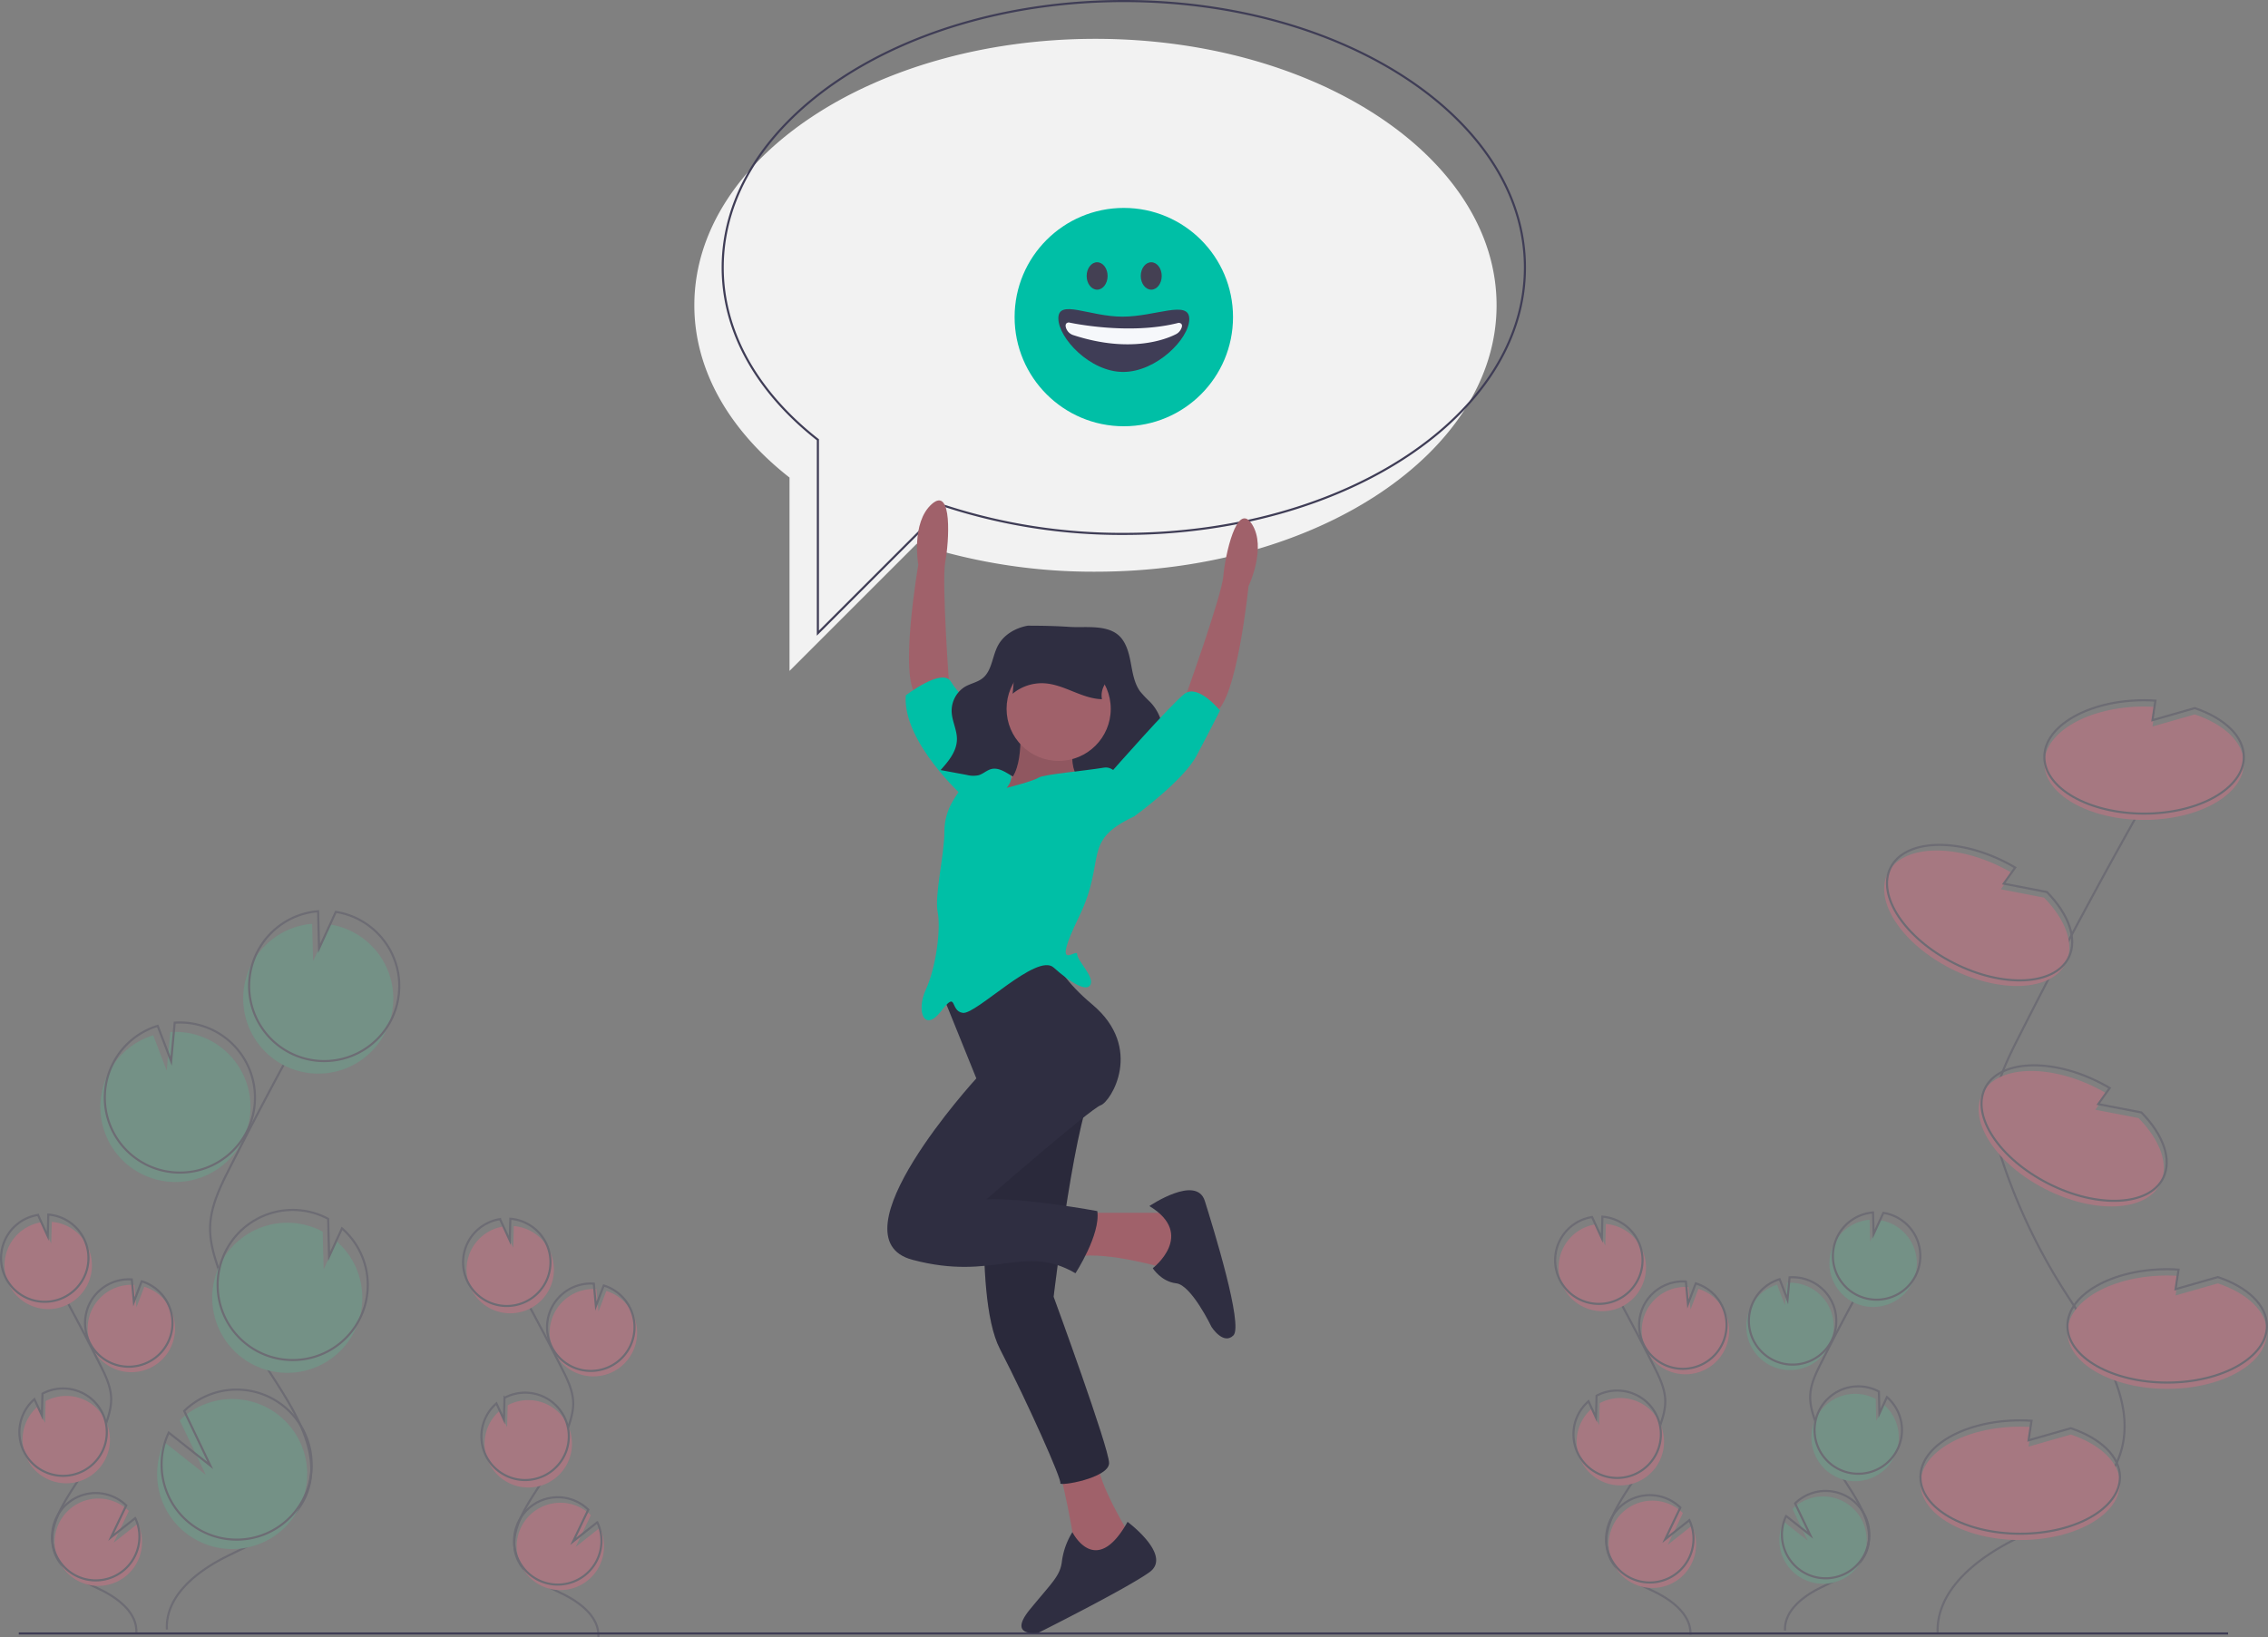 <svg id="ad94a318-fdfb-45a5-9490-4bb7b0f90139" data-name="Layer 1" xmlns="http://www.w3.org/2000/svg" width="1079.944" height="779.709" viewBox="0 0 1079.944 779.709"><rect x="0" y="0" width="1079.944" height="779.709" fill="#808080" stroke="none"/><title>begin chat</title><path d="M581.65 78.409c-105.486.0-191 56.816-191 126.902.0 31.294 17.059 59.936 45.322 82.062V379.477l60.546-60.546a271.673 271.673.0 0 0 85.132 13.282c105.486.0 191-56.816 191-126.902S687.136 78.409 581.65 78.409z" transform="translate(-60.028 -59.909)" fill="#f2f2f2"/><g opacity=".3"><path d="M902.585 710.059a20.813 20.813.0 1 0 8.339-39.133l-.986 10.679-3.731-9.8a20.734 20.734.0 0 0-12.221 10.109 20.408 20.408.0 0 0-1.974 5.407A20.809 20.809.0 0 0 902.585 710.059z" transform="translate(-60.028 -59.909)" fill="#57b894"/><path d="M910.001 836.591c-.495-9.271 8.313-16.181 16.631-20.306s17.9-7.978 21.735-16.433c5.513-12.151-3.919-25.329-11.121-36.561a125.3 125.3.0 0 1-12.919-26.631c-1.298-3.751-2.429-7.641-2.348-11.61.116-5.716 2.713-11.052 5.29-16.155q12.88-25.498 26.954-50.369" transform="translate(-60.028 -59.909)" fill="none" stroke="#3f3d56" stroke-miterlimit="10"/><path d="M903.82 707.449a20.813 20.813.0 1 0 8.339-39.133l-.986 10.679-3.731-9.8a20.734 20.734.0 0 0-12.221 10.109 20.409 20.409.0 0 0-1.974 5.407A20.809 20.809.0 0 0 903.82 707.449z" transform="translate(-60.028 -59.909)" fill="none" stroke="#3f3d56" stroke-miterlimit="10"/><path d="M933.58 651.868A20.788 20.788.0 0 1 950.262 640.9l.269 10.323 4.645-10.145a20.81 20.81.0 1 1-21.596 10.789z" transform="translate(-60.028 -59.909)" fill="#57b894"/><path d="M935.227 648.387A20.788 20.788.0 0 1 951.909 637.419l.269 10.323 4.645-10.145A20.81 20.81.0 1 1 935.227 648.387z" transform="translate(-60.028 -59.909)" fill="none" stroke="#3f3d56" stroke-miterlimit="10"/><path d="M933.6 762.984a20.81 20.81.0 0 0 23.426-34.076l-3.569 7.796-.27-10.445a.363.363.0 0 0-.05-.027A20.811 20.811.0 1 0 933.6 762.984z" transform="translate(-60.028 -59.909)" fill="#57b894"/><path d="M935.102 759.434a20.81 20.81.0 0 0 23.426-34.076l-3.569 7.796L954.69 722.71a.364.364.0 0 0-.05-.027 20.811 20.811.0 1 0-19.538 36.752z" transform="translate(-60.028 -59.909)" fill="none" stroke="#3f3d56" stroke-miterlimit="10"/><path d="M907.303 794.168a20.801 20.801.0 1 0 6.255-15.574l7.225 15.118-11.507-9.11A20.616 20.616.0 0 0 907.303 794.168z" transform="translate(-60.028 -59.909)" fill="#57b894"/><path d="M908.538 791.558a20.801 20.801.0 1 0 6.255-15.574l7.225 15.118-11.507-9.11A20.617 20.617.0 0 0 908.538 791.558z" transform="translate(-60.028 -59.909)" fill="none" stroke="#3f3d56" stroke-miterlimit="10"/></g><g opacity=".3"><path d="M352.359 713.059a20.813 20.813.0 1 1-8.339-39.133l.986 10.679 3.731-9.8a20.734 20.734.0 0 1 12.221 10.109 20.409 20.409.0 0 1 1.974 5.407A20.809 20.809.0 0 1 352.359 713.059z" transform="translate(-60.028 -59.909)" fill="#ff6584"/><path d="M344.943 839.591c.495-9.271-8.313-16.181-16.631-20.306s-17.9-7.978-21.735-16.433c-5.513-12.151 3.919-25.329 11.121-36.561A125.3 125.3.0 0 0 330.616 739.66c1.298-3.751 2.429-7.641 2.348-11.61-.116-5.716-2.713-11.052-5.29-16.155q-12.88-25.498-26.954-50.369" transform="translate(-60.028 -59.909)" fill="none" stroke="#3f3d56" stroke-miterlimit="10"/><path d="M351.124 710.449a20.813 20.813.0 1 1-8.339-39.133l.986 10.679 3.731-9.8a20.734 20.734.0 0 1 12.221 10.109 20.409 20.409.0 0 1 1.974 5.407A20.809 20.809.0 0 1 351.124 710.449z" transform="translate(-60.028 -59.909)" fill="none" stroke="#3f3d56" stroke-miterlimit="10"/><path d="M321.363 654.868A20.788 20.788.0 0 0 304.682 643.9l-.269 10.323-4.645-10.145a20.81 20.81.0 1 0 21.596 10.789z" transform="translate(-60.028 -59.909)" fill="#ff6584"/><path d="M319.716 651.387a20.788 20.788.0 0 0-16.682-10.968l-.269 10.323-4.645-10.145A20.81 20.81.0 1 0 319.716 651.387z" transform="translate(-60.028 -59.909)" fill="none" stroke="#3f3d56" stroke-miterlimit="10"/><path d="M321.344 765.984a20.81 20.81.0 0 1-23.426-34.076l3.569 7.796.27-10.445a.363.363.0 0 1 .05-.027 20.811 20.811.0 1 1 19.538 36.752z" transform="translate(-60.028 -59.909)" fill="#ff6584"/><path d="M319.841 762.434a20.81 20.81.0 0 1-23.426-34.076l3.569 7.796.27-10.445a.364.364.0 0 1 .05-.027 20.811 20.811.0 1 1 19.538 36.752z" transform="translate(-60.028 -59.909)" fill="none" stroke="#3f3d56" stroke-miterlimit="10"/><path d="M347.641 797.168a20.801 20.801.0 1 1-6.255-15.574l-7.225 15.118 11.507-9.11A20.616 20.616.0 0 1 347.641 797.168z" transform="translate(-60.028 -59.909)" fill="#ff6584"/><path d="M346.406 794.558a20.801 20.801.0 1 1-6.255-15.574l-7.225 15.118 11.507-9.11A20.617 20.617.0 0 1 346.406 794.558z" transform="translate(-60.028 -59.909)" fill="none" stroke="#3f3d56" stroke-miterlimit="10"/></g><g opacity=".3"><path d="M872.359 712.059a20.813 20.813.0 1 1-8.339-39.133l.986 10.679 3.731-9.8a20.734 20.734.0 0 1 12.221 10.109 20.409 20.409.0 0 1 1.974 5.407A20.809 20.809.0 0 1 872.359 712.059z" transform="translate(-60.028 -59.909)" fill="#ff6584"/><path d="M864.943 838.591c.495-9.271-8.313-16.181-16.631-20.306s-17.9-7.978-21.735-16.433c-5.513-12.151 3.919-25.329 11.121-36.561A125.3 125.3.0 0 0 850.616 738.66c1.298-3.751 2.429-7.641 2.348-11.61-.116-5.716-2.713-11.052-5.29-16.155q-12.88-25.498-26.954-50.369" transform="translate(-60.028 -59.909)" fill="none" stroke="#3f3d56" stroke-miterlimit="10"/><path d="M871.124 709.449a20.813 20.813.0 1 1-8.339-39.133l.986 10.679 3.731-9.8a20.734 20.734.0 0 1 12.221 10.109 20.409 20.409.0 0 1 1.974 5.407A20.809 20.809.0 0 1 871.124 709.449z" transform="translate(-60.028 -59.909)" fill="none" stroke="#3f3d56" stroke-miterlimit="10"/><path d="M841.363 653.868A20.788 20.788.0 0 0 824.682 642.9l-.269 10.323-4.645-10.145a20.81 20.81.0 1 0 21.596 10.789z" transform="translate(-60.028 -59.909)" fill="#ff6584"/><path d="M839.716 650.387a20.788 20.788.0 0 0-16.682-10.968l-.269 10.323-4.645-10.145A20.81 20.81.0 1 0 839.716 650.387z" transform="translate(-60.028 -59.909)" fill="none" stroke="#3f3d56" stroke-miterlimit="10"/><path d="M841.344 764.984a20.81 20.81.0 0 1-23.426-34.076l3.569 7.796.27-10.445a.363.363.0 0 1 .05-.027 20.811 20.811.0 1 1 19.538 36.752z" transform="translate(-60.028 -59.909)" fill="#ff6584"/><path d="M839.841 761.434a20.81 20.81.0 0 1-23.426-34.076l3.569 7.796.27-10.445a.364.364.0 0 1 .05-.027 20.811 20.811.0 1 1 19.538 36.752z" transform="translate(-60.028 -59.909)" fill="none" stroke="#3f3d56" stroke-miterlimit="10"/><path d="M867.641 796.168a20.801 20.801.0 1 1-6.255-15.574l-7.225 15.118 11.507-9.11A20.616 20.616.0 0 1 867.641 796.168z" transform="translate(-60.028 -59.909)" fill="#ff6584"/><path d="M866.406 793.558a20.801 20.801.0 1 1-6.255-15.574l-7.225 15.118 11.507-9.11A20.617 20.617.0 0 1 866.406 793.558z" transform="translate(-60.028 -59.909)" fill="none" stroke="#3f3d56" stroke-miterlimit="10"/></g><g opacity=".3"><path d="M132.359 711.059a20.813 20.813.0 1 1-8.339-39.133l.986 10.679 3.731-9.8a20.734 20.734.0 0 1 12.221 10.109 20.409 20.409.0 0 1 1.974 5.407A20.809 20.809.0 0 1 132.359 711.059z" transform="translate(-60.028 -59.909)" fill="#ff6584"/><path d="M124.943 837.591c.495-9.271-8.313-16.181-16.631-20.306S90.412 809.308 86.576 800.853c-5.513-12.151 3.919-25.329 11.121-36.561A125.3 125.3.0 0 0 110.616 737.66c1.298-3.751 2.429-7.641 2.348-11.61-.116-5.716-2.713-11.052-5.29-16.155Q94.794 684.398 80.72 659.526" transform="translate(-60.028 -59.909)" fill="none" stroke="#3f3d56" stroke-miterlimit="10"/><path d="M131.124 708.449a20.813 20.813.0 1 1-8.339-39.133l.986 10.679 3.731-9.8a20.734 20.734.0 0 1 12.221 10.109 20.409 20.409.0 0 1 1.974 5.407A20.809 20.809.0 0 1 131.124 708.449z" transform="translate(-60.028 -59.909)" fill="none" stroke="#3f3d56" stroke-miterlimit="10"/><path d="M101.363 652.868A20.788 20.788.0 0 0 84.682 641.9l-.269 10.323-4.645-10.145a20.81 20.81.0 1 0 21.596 10.789z" transform="translate(-60.028 -59.909)" fill="#ff6584"/><path d="M99.716 649.387a20.788 20.788.0 0 0-16.682-10.968l-.269 10.323-4.645-10.145A20.81 20.81.0 1 0 99.716 649.387z" transform="translate(-60.028 -59.909)" fill="none" stroke="#3f3d56" stroke-miterlimit="10"/><path d="M101.344 763.984A20.81 20.81.0 0 1 77.917 729.908l3.569 7.796.27-10.445a.363.363.0 0 1 .05-.027 20.811 20.811.0 1 1 19.538 36.752z" transform="translate(-60.028 -59.909)" fill="#ff6584"/><path d="M99.841 760.434a20.81 20.81.0 0 1-23.426-34.076l3.569 7.796L80.254 723.71a.364.364.0 0 1 .05-.027 20.811 20.811.0 1 1 19.538 36.752z" transform="translate(-60.028 -59.909)" fill="none" stroke="#3f3d56" stroke-miterlimit="10"/><path d="M127.641 795.168a20.801 20.801.0 1 1-6.255-15.574l-7.225 15.118 11.507-9.11A20.616 20.616.0 0 1 127.641 795.168z" transform="translate(-60.028 -59.909)" fill="#ff6584"/><path d="M126.406 792.558a20.801 20.801.0 1 1-6.255-15.574l-7.225 15.118 11.507-9.11A20.617 20.617.0 0 1 126.406 792.558z" transform="translate(-60.028 -59.909)" fill="none" stroke="#3f3d56" stroke-miterlimit="10"/></g><g opacity=".3"><path d="M126.768 618.719a35.75 35.75.0 1 0 14.324-67.22l-1.693 18.345L132.989 553.01a35.616 35.616.0 0 0-20.993 17.365 35.057 35.057.0 0 0-3.391 9.287A35.744 35.744.0 0 0 126.768 618.719z" transform="translate(-60.028 -59.909)" fill="#57b894"/><path d="M139.507 836.068c-.849-15.925 14.28-27.795 28.568-34.88s30.747-13.704 37.336-28.227c9.469-20.873-6.731-43.509-19.103-62.803a215.232 215.232.0 0 1-22.191-45.745c-2.23-6.444-4.172-13.125-4.034-19.943.199-9.818 4.66-18.984 9.087-27.75q22.125-43.799 46.3-86.521" transform="translate(-60.028 -59.909)" fill="none" stroke="#3f3d56" stroke-miterlimit="10"/><path d="M128.89 614.235a35.75 35.75.0 1 0 14.324-67.22l-1.693 18.345L135.111 548.526a35.616 35.616.0 0 0-20.993 17.365 35.057 35.057.0 0 0-3.391 9.287A35.744 35.744.0 0 0 128.89 614.235z" transform="translate(-60.028 -59.909)" fill="none" stroke="#3f3d56" stroke-miterlimit="10"/><path d="M180.01 518.762a35.709 35.709.0 0 1 28.655-18.84l.463 17.733 7.978-17.426a35.746 35.746.0 1 1-37.096 18.533z" transform="translate(-60.028 -59.909)" fill="#57b894"/><path d="M182.839 512.782a35.709 35.709.0 0 1 28.655-18.84l.463 17.733 7.978-17.426a35.746 35.746.0 1 1-37.096 18.533z" transform="translate(-60.028 -59.909)" fill="none" stroke="#3f3d56" stroke-miterlimit="10"/><path d="M180.044 709.629a35.746 35.746.0 0 0 40.24-58.533l-6.131 13.391-.463-17.941a.624.624.0 0 0-.085-.047 35.748 35.748.0 1 0-33.561 63.13z" transform="translate(-60.028 -59.909)" fill="#57b894"/><path d="M182.625 703.533a35.746 35.746.0 0 0 40.24-58.533l-6.131 13.391-.463-17.941a.622.622.0 0 0-.085-.047 35.748 35.748.0 1 0-33.561 63.13z" transform="translate(-60.028 -59.909)" fill="none" stroke="#3f3d56" stroke-miterlimit="10"/><path d="M134.872 763.196a35.731 35.731.0 1 0 10.745-26.753L158.028 762.413l-19.765-15.649A35.414 35.414.0 0 0 134.872 763.196z" transform="translate(-60.028 -59.909)" fill="#57b894"/><path d="M136.994 758.712a35.731 35.731.0 1 0 10.745-26.753l12.411 25.969L140.384 742.279A35.414 35.414.0 0 0 136.994 758.712z" transform="translate(-60.028 -59.909)" fill="none" stroke="#3f3d56" stroke-miterlimit="10"/></g><g opacity=".3"><path d="M982.692 838.181c-1.1-20.616 18.486-35.982 36.982-45.153s39.803-17.74 48.332-36.54c12.258-27.02-8.714-56.323-24.729-81.3A278.624 278.624.0 0 1 1014.55 615.97c-2.886-8.342-5.4-16.991-5.221-25.817.258-12.71 6.032-24.576 11.764-35.922q28.641-56.699 59.937-112.004" transform="translate(-60.028 -59.909)" fill="none" stroke="#3f3d56" stroke-miterlimit="10"/><path d="M1105.107 400.19l-20.135 5.753 1.398-9.321c-1.773-.114-3.572-.179-5.398-.179-26.234.0-47.5 12.088-47.5 27s21.266 27 47.5 27 47.5-12.088 47.5-27C1128.472 413.541 1119.089 404.889 1105.107 400.19z" transform="translate(-60.028 -59.909)" fill="#ff6584"/><path d="M1105.107 397.19l-20.135 5.753 1.398-9.321c-1.773-.114-3.572-.179-5.398-.179-26.234.0-47.5 12.088-47.5 27s21.266 27 47.5 27 47.5-12.088 47.5-27C1128.472 410.541 1119.089 401.889 1105.107 397.19z" transform="translate(-60.028 -59.909)" fill="none" stroke="#3f3d56" stroke-miterlimit="10"/><path d="M1046.107 743.19l-20.135 5.753 1.398-9.321c-1.773-.114-3.572-.179-5.398-.179-26.234.0-47.5 12.088-47.5 27s21.266 27 47.5 27 47.5-12.088 47.5-27C1069.472 756.541 1060.089 747.889 1046.107 743.19z" transform="translate(-60.028 -59.909)" fill="#ff6584"/><path d="M1046.107 740.19l-20.135 5.753 1.398-9.321c-1.773-.114-3.572-.179-5.398-.179-26.234.0-47.5 12.088-47.5 27s21.266 27 47.5 27 47.5-12.088 47.5-27C1069.472 753.541 1060.089 744.889 1046.107 740.19z" transform="translate(-60.028 -59.909)" fill="none" stroke="#3f3d56" stroke-miterlimit="10"/><path d="M1116.107 671.19l-20.135 5.753 1.398-9.321c-1.773-.114-3.572-.179-5.398-.179-26.234.0-47.5 12.088-47.5 27s21.266 27 47.5 27 47.5-12.088 47.5-27C1139.472 684.541 1130.089 675.889 1116.107 671.19z" transform="translate(-60.028 -59.909)" fill="#ff6584"/><path d="M1116.107 668.19l-20.135 5.753 1.398-9.321c-1.773-.114-3.572-.179-5.398-.179-26.234.0-47.5 12.088-47.5 27s21.266 27 47.5 27 47.5-12.088 47.5-27C1139.472 681.541 1130.089 672.889 1116.107 668.19z" transform="translate(-60.028 -59.909)" fill="none" stroke="#3f3d56" stroke-miterlimit="10"/><path d="M1033.337 487.46l-20.56-3.978 5.464-7.681c-1.529-.904-3.105-1.775-4.734-2.601-23.396-11.867-47.831-10.706-54.576 2.593s6.753 33.7 30.149 45.566 47.831 10.706 54.576-2.593C1048.135 509.936 1043.681 497.976 1033.337 487.46z" transform="translate(-60.028 -59.909)" fill="#ff6584"/><path d="M1034.694 484.785l-20.56-3.978 5.464-7.681c-1.529-.904-3.105-1.775-4.734-2.601-23.396-11.867-47.831-10.706-54.576 2.593s6.753 33.7 30.149 45.566 47.831 10.706 54.576-2.593C1049.492 507.261 1045.038 495.3 1034.694 484.785z" transform="translate(-60.028 -59.909)" fill="none" stroke="#3f3d56" stroke-miterlimit="10"/><path d="M1078.337 592.46l-20.56-3.978 5.464-7.681c-1.529-.904-3.105-1.775-4.734-2.601-23.396-11.867-47.831-10.706-54.576 2.593s6.753 33.7 30.149 45.566 47.831 10.706 54.576-2.593C1093.135 614.936 1088.681 602.976 1078.337 592.46z" transform="translate(-60.028 -59.909)" fill="#ff6584"/><path d="M1079.694 589.785l-20.56-3.978 5.464-7.681c-1.529-.904-3.105-1.775-4.734-2.601-23.396-11.867-47.831-10.706-54.576 2.593s6.753 33.7 30.149 45.566 47.831 10.706 54.576-2.593C1094.492 612.261 1090.038 600.3 1079.694 589.785z" transform="translate(-60.028 -59.909)" fill="none" stroke="#3f3d56" stroke-miterlimit="10"/></g><path d="M8.944 778.034h1052z" fill="none" stroke="#3f3d56" stroke-miterlimit="10"/><path d="M595.15 60.409c-105.486.0-191 56.816-191 126.902.0 31.294 17.059 59.936 45.322 82.062V361.477l60.546-60.546a271.673 271.673.0 0 0 85.132 13.282c105.486.0 191-56.816 191-126.902S700.636 60.409 595.15 60.409z" transform="translate(-60.028 -59.909)" fill="none" stroke="#3f3d56" stroke-miterlimit="10"/><path d="M512.16 388.773s-3.842-51.741-2.033-61.204 3.508-36.4-6.438-27.545-6.412 28.945-6.412 28.945-9.438 54.682-.709 62.1S512.16 388.773 512.16 388.773z" transform="translate(-60.028 -59.909)" fill="#a0616a"/><path d="M519.323 439.94s-29.604-26.403-28.003-48.806c0 0 17.602-13.602 21.603-6.401s33.079 35.293 28.141 44.85S519.323 439.94 519.323 439.94z" transform="translate(-60.028 -59.909)" fill="#00bfa6"/><path d="M624.136 392.734s17.602-48.806 18.402-58.407 6.401-36.004 13.602-24.803-1.6 29.604-1.6 29.604-5.601 55.207-16.002 60.007S624.136 392.734 624.136 392.734z" transform="translate(-60.028 -59.909)" fill="#a0616a"/><path d="M576.13 637.564h47.206l2.4 24.003-11.201 2.4s-26.403-8.001-41.605-5.601S576.13 637.564 576.13 637.564z" transform="translate(-60.028 -59.909)" fill="#a0616a"/><path d="M607.334 634.364s22.403-15.202 26.403-2.4 18.402 59.207 13.602 64.008-10.401-4-10.401-4-9.601-20.002-16.802-20.803-11.201-7.201-11.201-7.201S629.736 647.965 607.334 634.364z" transform="translate(-60.028 -59.909)" fill="#2f2e41"/><path d="M564.128 758.379s8.801 36.004 7.201 41.605 25.603 2.4 25.603 2.4l1.6-10.401s-16.002-25.603-16.002-36.804S564.128 758.379 564.128 758.379z" transform="translate(-60.028 -59.909)" fill="#a0616a"/><path d="M596.932 784.782s21.603 16.002 10.401 24.003-52.806 28.803-52.806 28.803-15.202 2.4-4-11.201 14.402-16.002 15.202-23.203a35.122 35.122.0 0 1 4.934-13.508S581.73 811.985 596.932 784.782z" transform="translate(-60.028 -59.909)" fill="#2f2e41"/><path d="M531.324 592.759s-8.801 83.21 4.801 109.613 29.604 62.408 28.803 64.008 23.203-2.4 23.203-9.601-26.403-79.21-26.403-79.21 11.201-93.611 20.002-100.012S531.324 592.759 531.324 592.759z" transform="translate(-60.028 -59.909)" fill="#2f2e41"/><path d="M531.324 592.759s-8.801 83.21 4.801 109.613 29.604 62.408 28.803 64.008 23.203-2.4 23.203-9.601-26.403-79.21-26.403-79.21 11.201-93.611 20.002-100.012S531.324 592.759 531.324 592.759z" transform="translate(-60.028 -59.909)" opacity=".1"/><path d="M549.408 357.93c-5.719 1.035-11.385 4.177-14.229 9.544-2.653 5.006-2.822 11.696-7.042 15.291-2.52 2.146-5.94 2.642-8.754 4.328a13.482 13.482.0 0 0-6.201 12.008c.225 4.414 2.553 8.526 2.504 12.947-.064 5.747-4.038 10.492-7.776 14.651l12.395 2.3a12.339 12.339.0 0 0 5.734.152c2.141-.634 3.88-2.397 6.044-2.934 3.104-.771 6.175 1.117 8.944 2.792 7.882 4.768 16.334 8.366 24.756 11.949 2.478 1.054 5.287 2.109 7.731.972 1.974-.918 3.202-3.065 5.059-4.226 3.326-2.08 7.502-.514 11.239.513a37.152 37.152.0 0 0 25.383-2.161c-1.712-2-3.956-3.398-5.801-5.26s-3.338-4.499-2.85-7.151c.497-2.704 2.822-4.51 4.407-6.692a15.724 15.724.0 0 0 2.392-11.924 21.754 21.754.0 0 0-5.707-10.801 57.051 57.051.0 0 1-4.669-4.923c-2.916-3.938-3.638-9.151-4.571-14.061s-2.406-10.134-6.192-13.124c-6.033-4.763-15.829-3.139-22.881-3.612C562.599 358.055 556.116 357.93 549.408 357.93z" transform="translate(-60.028 -59.909)" fill="#2f2e41"/><path d="M509.722 535.952l15.202 37.605s-69.608 76.009-30.404 86.41 52.806-8.001 77.609 6.401c0 0 12.001-18.402 10.401-29.604.0.0-34.404-6.401-52.806-5.601.0.0 49.606-43.205 54.407-44.805s20.803-27.203-4-48.006S561.728 506.348 561.728 506.348z" transform="translate(-60.028 -59.909)" fill="#2f2e41"/><path d="M545.726 405.536s2.4 24.803-8.001 28.003 40.805 2.4 40.805 2.4-12.001-7.201-6.401-22.403S545.726 405.536 545.726 405.536z" transform="translate(-60.028 -59.909)" fill="#a0616a"/><path d="M545.726 405.536s2.4 24.803-8.001 28.003 40.805 2.4 40.805 2.4-12.001-7.201-6.401-22.403S545.726 405.536 545.726 405.536z" transform="translate(-60.028 -59.909)" opacity=".1"/><path d="M600.133 448.741s-4.801-24.803-14.402-23.203-28.803 3.2-31.204 4.801-15.202 4.879-15.202 4.879 4.801-5.68.0-6.48-20.002 3.2-21.603 6.401-8.001 9.601-8.001 20.803-4.801 30.404-3.2 38.405-.8 26.403-5.601 36.804-.8 20.803 7.201 10.401 4.0.0 10.401.8S553.727 513.549 561.728 520.75s16.002 12.001 17.602 8.001-6.401-11.201-6.401-14.402-12.802 10.401.8-17.602S574.53 460.743 600.133 448.741z" transform="translate(-60.028 -59.909)" fill="#00bfa6"/><path d="M593.732 447.141l6.401 1.6s23.203-16.802 29.604-28.803 11.201-21.603 11.201-21.603-10.401-12.802-16.802-8.001-35.204 37.605-35.204 37.605z" transform="translate(-60.028 -59.909)" fill="#00bfa6"/><circle cx="504.1" cy="337.626" r="24.803" fill="#a0616a"/><path d="M542.187 390.35a21.784 21.784.0 0 1 15.149-4.982c9.508.585 17.877 7.36 27.4 7.572a9.82 9.82.0 0 1 .819-6.07c.739-1.513 1.904-2.98 1.747-4.657a5.68 5.68.0 0 0-2.054-3.364c-5.505-5.22-13.116-7.91-20.694-8.241-5.081-.222-14.779-.102-18.72 3.746C542.462 377.644 542.854 386.083 542.187 390.35z" transform="translate(-60.028 -59.909)" fill="#2f2e41"/><circle cx="535.122" cy="151.034" r="52" fill="#00bfa6"/><ellipse cx="522.416" cy="131.441" rx="4.987" ry="6.531" fill="#444053"/><ellipse cx="548.184" cy="131.441" rx="4.987" ry="6.531" fill="#444053"/><path d="M626.32 211.893c0 9.378-15.662 25.174-31.468 25.174s-30.874-16.152-30.874-25.53 14.742-.802 30.547-.802S626.32 202.515 626.32 211.893z" transform="translate(-60.028 -59.909)" fill="#3f3d56"/><path d="M568.96 213.496s28.41 6.323 52.278.178c0 0 2.921.0.925 3.377a5.379 5.379.0 0 1-2.189 2.047c-4.6 2.351-21.63 9.298-48.861.437a5.356 5.356.0 0 1-3.534-3.621C567.259 214.754 567.397 213.656 568.96 213.496z" transform="translate(-60.028 -59.909)" fill="#f6f8fb"/></svg>